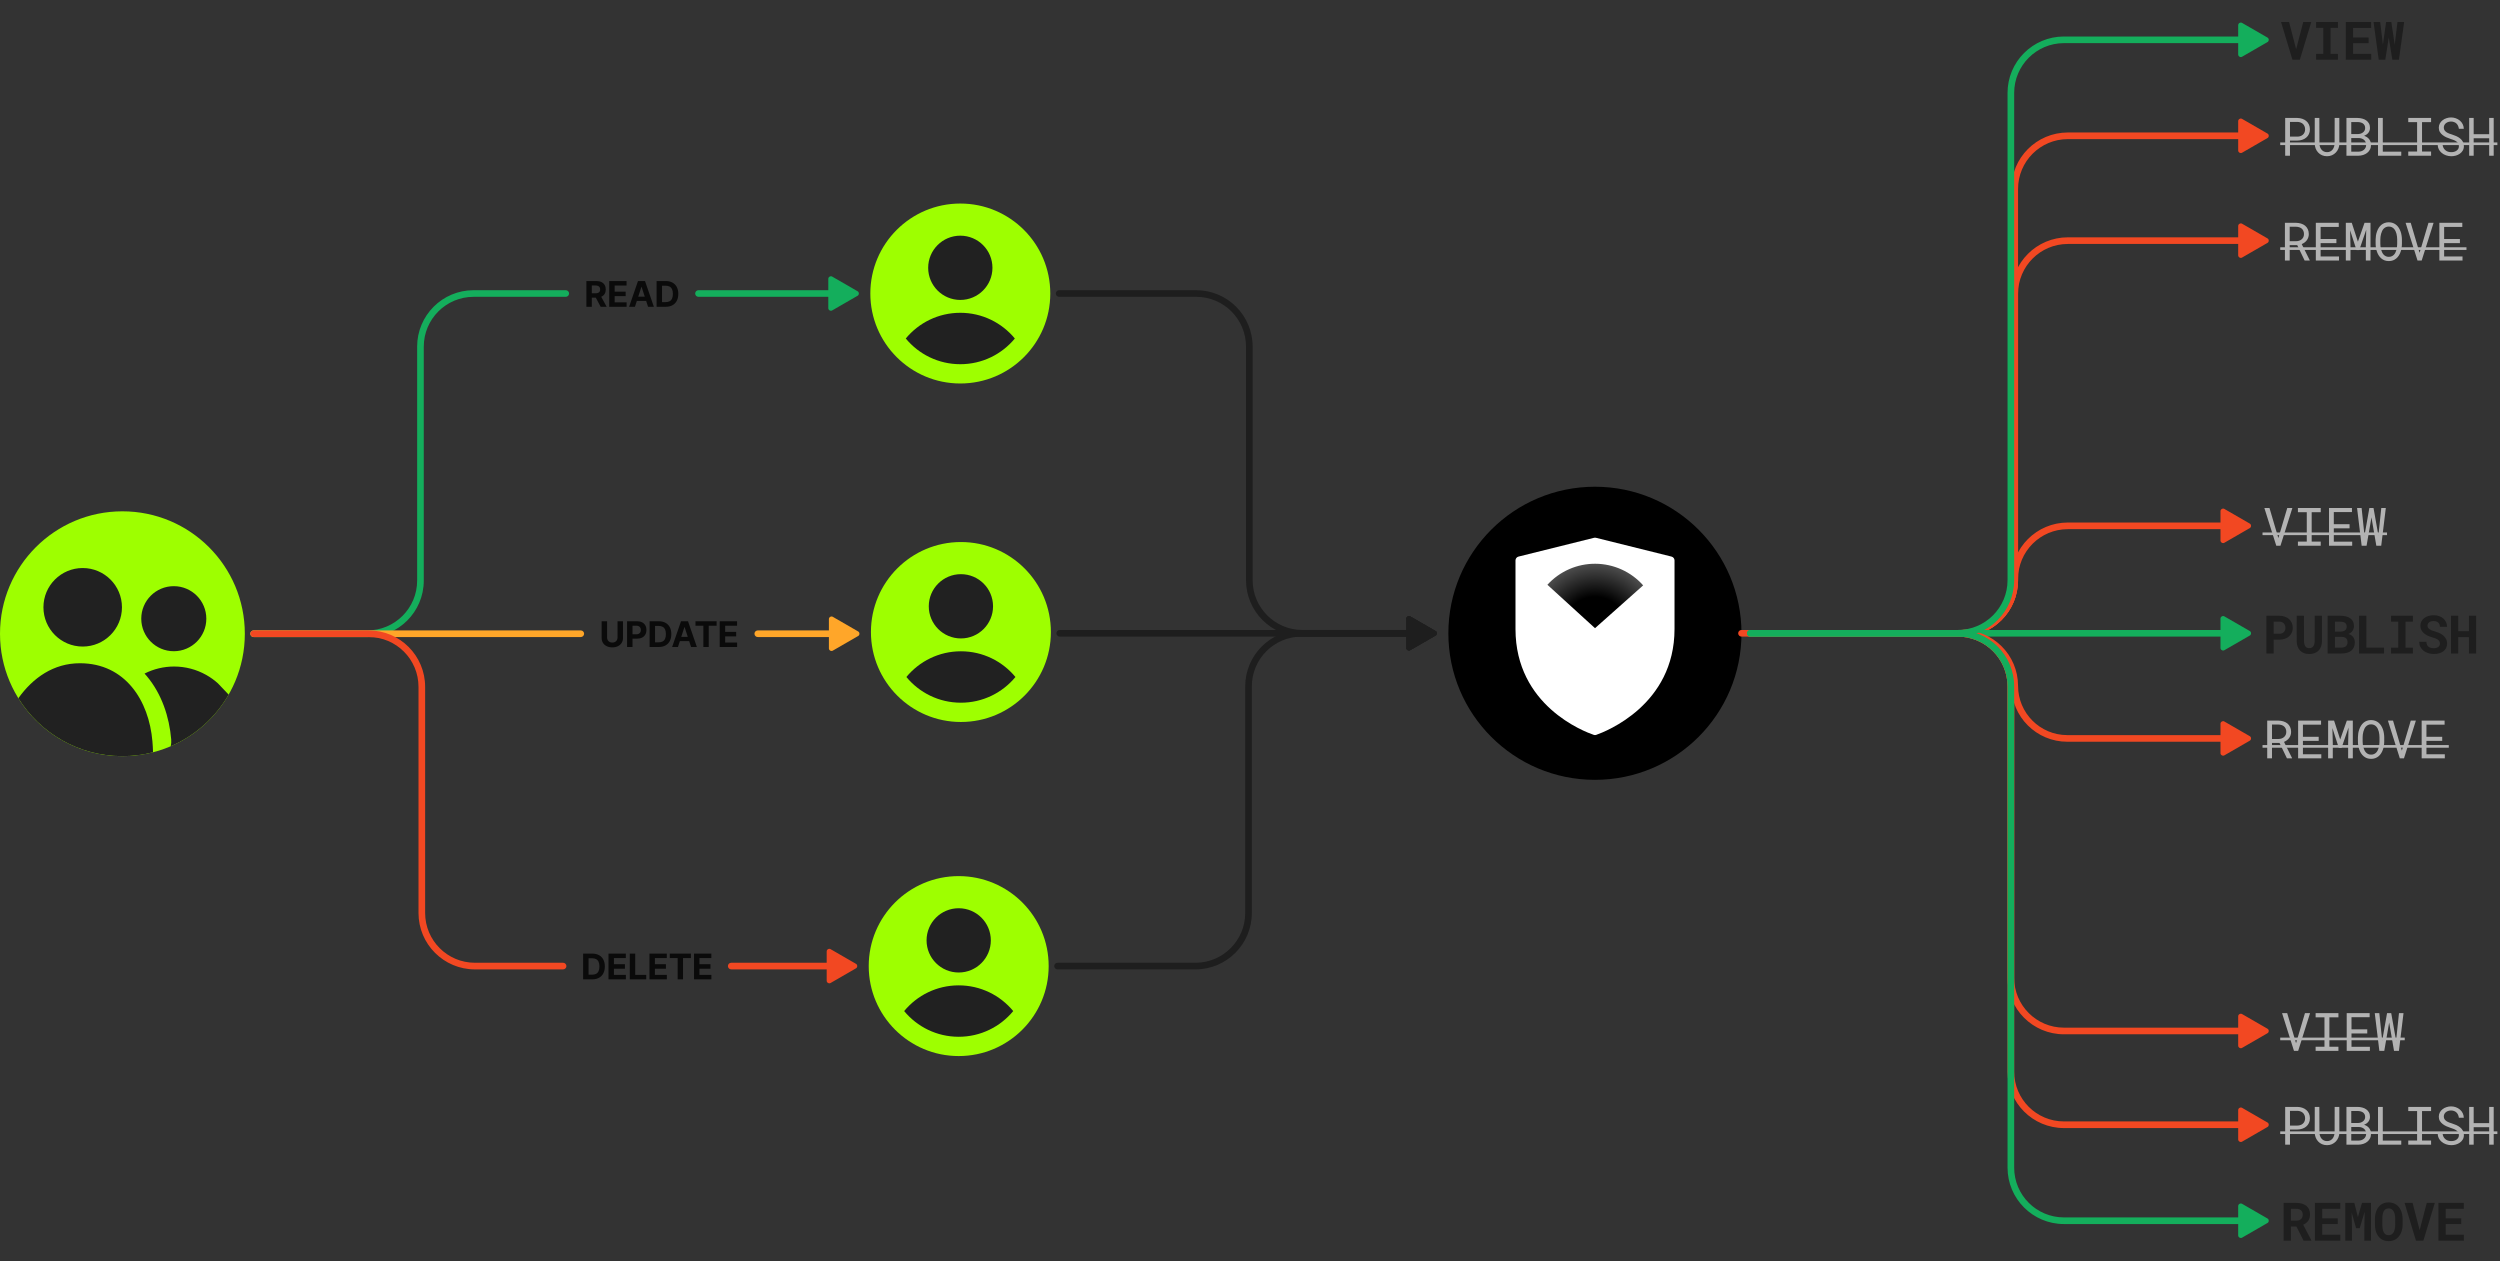 <svg width="1130" height="570" viewBox="0 0 1130 570" fill="none" xmlns="http://www.w3.org/2000/svg">
<rect x="0" y="0" width="1130" height="570" fill="#333333" stroke="none"/>
<circle cx="434.06" cy="132.669" r="40.669" fill="#9EFF00"/>
<circle cx="434.06" cy="121.048" r="14.525" fill="#212121"/>
<path d="M458.709 153.003C452.848 145.906 443.981 141.383 434.058 141.383C424.136 141.383 415.269 145.906 409.408 153.003C415.269 160.099 424.136 164.622 434.058 164.622C443.981 164.622 452.848 160.099 458.709 153.003Z" fill="#212121"/>
<path fill-rule="evenodd" clip-rule="evenodd" d="M55.331 231.117C85.89 231.117 110.662 255.89 110.662 286.448C110.662 317.007 85.89 341.779 55.331 341.779C24.773 341.779 0 317.007 0 286.448C0 255.89 24.773 231.117 55.331 231.117Z" fill="#9EFF00"/>
<path fill-rule="evenodd" clip-rule="evenodd" d="M69.171 340.033C64.748 341.172 60.111 341.778 55.332 341.778C35.472 341.778 18.055 331.315 8.295 315.6C14.951 306.3 24.239 299.786 36.131 299.786C56.578 299.786 67.352 316.636 68.896 335.131C69.029 336.716 69.135 338.384 69.171 340.033ZM103.345 313.967C97.402 324.313 88.211 332.556 77.164 337.304C77.394 336.318 77.475 335.285 77.388 334.236C76.539 324.072 73.12 313.73 66.438 305.719C66.079 305.29 65.713 304.868 65.338 304.455C69.473 302.362 74.049 301.268 78.696 301.268C83.772 301.268 88.763 302.574 93.188 305.06C95.102 306.135 96.883 307.415 98.501 308.873L103.345 313.967ZM55.126 274.497C55.126 264.696 47.181 256.75 37.38 256.75C27.578 256.75 19.633 264.696 19.633 274.497C19.633 284.298 27.578 292.244 37.38 292.244C47.181 292.244 55.126 284.298 55.126 274.497ZM78.555 264.946C86.675 264.946 93.258 271.529 93.258 279.649C93.258 287.769 86.675 294.352 78.555 294.352C70.435 294.352 63.852 287.769 63.852 279.649C63.852 271.529 70.435 264.946 78.555 264.946Z" fill="#212121"/>
<path d="M114.662 284.947C113.834 284.947 113.162 285.619 113.162 286.447C113.162 287.276 113.834 287.947 114.662 287.947V284.947ZM255.719 134.168C256.547 134.168 257.219 133.496 257.219 132.668C257.219 131.84 256.547 131.168 255.719 131.168V134.168ZM315.719 131.168C314.89 131.168 314.219 131.84 314.219 132.668C314.219 133.496 314.89 134.168 315.719 134.168V131.168ZM374.391 139.328C374.391 140.157 375.405 140.742 376.123 140.328L387.658 133.668C388.376 133.254 388.376 132.082 387.658 131.668L376.123 125.008C375.405 124.594 374.391 125.179 374.391 126.008V139.328ZM114.662 287.947H166.047V284.947H114.662V287.947ZM191.547 262.447V156.668H188.547V262.447H191.547ZM214.047 134.168H255.719V131.168H214.047V134.168ZM315.719 134.168H375.891V131.168H315.719V134.168ZM191.547 156.668C191.547 144.242 201.62 134.168 214.047 134.168V131.168C199.964 131.168 188.547 142.585 188.547 156.668H191.547ZM166.047 287.947C180.13 287.947 191.547 276.531 191.547 262.447H188.547C188.547 274.874 178.473 284.947 166.047 284.947V287.947Z" fill="#14AE5C"/>
<path d="M265.041 138.668V127.032H269.632C270.511 127.032 271.261 127.189 271.882 127.503C272.507 127.814 272.982 128.255 273.308 128.827C273.638 129.395 273.802 130.064 273.802 130.833C273.802 131.605 273.636 132.27 273.302 132.827C272.969 133.38 272.486 133.804 271.853 134.1C271.225 134.395 270.463 134.543 269.569 134.543H266.496V132.566H269.172C269.641 132.566 270.032 132.501 270.342 132.373C270.653 132.244 270.884 132.051 271.035 131.793C271.191 131.535 271.268 131.215 271.268 130.833C271.268 130.446 271.191 130.121 271.035 129.855C270.884 129.59 270.651 129.39 270.336 129.253C270.026 129.113 269.634 129.043 269.16 129.043H267.501V138.668H265.041ZM271.325 133.373L274.217 138.668H271.501L268.672 133.373H271.325ZM275.365 138.668V127.032H283.206V129.06H277.825V131.833H282.802V133.861H277.825V136.64H283.229V138.668H275.365ZM286.992 138.668H284.355L288.372 127.032H291.543L295.554 138.668H292.918L290.003 129.691H289.912L286.992 138.668ZM286.827 134.094H293.054V136.015H286.827V134.094ZM300.904 138.668H296.779V127.032H300.938C302.108 127.032 303.116 127.265 303.96 127.73C304.805 128.193 305.455 128.857 305.909 129.725C306.368 130.592 306.597 131.63 306.597 132.838C306.597 134.051 306.368 135.092 305.909 135.963C305.455 136.835 304.801 137.503 303.949 137.969C303.101 138.435 302.085 138.668 300.904 138.668ZM299.239 136.56H300.801C301.529 136.56 302.14 136.431 302.637 136.174C303.137 135.912 303.512 135.509 303.762 134.963C304.015 134.414 304.142 133.706 304.142 132.838C304.142 131.979 304.015 131.276 303.762 130.73C303.512 130.185 303.138 129.783 302.642 129.526C302.146 129.268 301.534 129.14 300.807 129.14H299.239V136.56Z" fill="black" fill-opacity="0.8"/>
<circle cx="434.331" cy="285.669" r="40.669" fill="#9EFF00"/>
<circle cx="434.331" cy="274.048" r="14.525" fill="#212121"/>
<path d="M458.98 306.003C453.119 298.906 444.253 294.383 434.33 294.383C424.407 294.383 415.541 298.906 409.68 306.003C415.541 313.099 424.407 317.622 434.33 317.622C444.253 317.622 453.119 313.099 458.98 306.003Z" fill="#212121"/>
<path d="M114.662 284.945C113.834 284.945 113.162 285.617 113.162 286.445C113.162 287.274 113.834 287.945 114.662 287.945V284.945ZM262.514 287.945C263.342 287.945 264.014 287.274 264.014 286.445C264.014 285.617 263.342 284.945 262.514 284.945V287.945ZM342.514 284.945C341.685 284.945 341.014 285.617 341.014 286.445C341.014 287.274 341.685 287.945 342.514 287.945V284.945ZM374.662 293.106C374.662 293.934 375.677 294.52 376.394 294.106L387.93 287.445C388.647 287.031 388.647 285.86 387.93 285.445L376.394 278.785C375.677 278.371 374.662 278.957 374.662 279.785V293.106ZM114.662 287.945H262.514V284.945H114.662V287.945ZM342.514 287.945H376.162V284.945H342.514V287.945Z" fill="#FFA629"/>
<path d="M279.129 280.809H281.589V288.366C281.589 289.214 281.387 289.957 280.981 290.593C280.58 291.229 280.017 291.726 279.294 292.082C278.57 292.434 277.728 292.61 276.765 292.61C275.8 292.61 274.955 292.434 274.231 292.082C273.508 291.726 272.945 291.229 272.544 290.593C272.142 289.957 271.942 289.214 271.942 288.366V280.809H274.402V288.156C274.402 288.599 274.498 288.993 274.692 289.337C274.889 289.682 275.165 289.953 275.521 290.15C275.877 290.347 276.292 290.445 276.765 290.445C277.243 290.445 277.658 290.347 278.01 290.15C278.366 289.953 278.64 289.682 278.834 289.337C279.031 288.993 279.129 288.599 279.129 288.156V280.809ZM283.437 292.445V280.809H288.028C288.911 280.809 289.663 280.978 290.284 281.315C290.905 281.648 291.379 282.112 291.705 282.707C292.034 283.298 292.199 283.979 292.199 284.752C292.199 285.525 292.032 286.207 291.699 286.798C291.366 287.388 290.883 287.849 290.25 288.178C289.621 288.508 288.86 288.673 287.966 288.673H285.04V286.701H287.568C288.042 286.701 288.432 286.62 288.739 286.457C289.049 286.29 289.28 286.061 289.432 285.769C289.587 285.474 289.665 285.135 289.665 284.752C289.665 284.366 289.587 284.029 289.432 283.741C289.28 283.449 289.049 283.224 288.739 283.065C288.428 282.902 288.034 282.82 287.557 282.82H285.898V292.445H283.437ZM297.746 292.445H293.621V280.809H297.78C298.95 280.809 299.958 281.042 300.803 281.508C301.647 281.97 302.297 282.635 302.752 283.502C303.21 284.37 303.439 285.407 303.439 286.616C303.439 287.828 303.21 288.87 302.752 289.741C302.297 290.612 301.644 291.281 300.791 291.746C299.943 292.212 298.928 292.445 297.746 292.445ZM296.081 290.337H297.644C298.371 290.337 298.983 290.209 299.479 289.951C299.979 289.69 300.354 289.286 300.604 288.741C300.858 288.192 300.984 287.483 300.984 286.616C300.984 285.756 300.858 285.053 300.604 284.508C300.354 283.962 299.981 283.561 299.484 283.303C298.988 283.046 298.377 282.917 297.649 282.917H296.081V290.337ZM306.435 292.445H303.799L307.816 280.809H310.986L314.997 292.445H312.361L309.446 283.468H309.355L306.435 292.445ZM306.27 287.871H312.497V289.792H306.27V287.871ZM314.357 282.837V280.809H323.914V282.837H320.351V292.445H317.919V282.837H314.357ZM325.312 292.445V280.809H333.153V282.837H327.772V285.61H332.749V287.638H327.772V290.417H333.175V292.445H325.312Z" fill="black" fill-opacity="0.8"/>
<circle cx="433.331" cy="436.669" r="40.669" fill="#9EFF00"/>
<circle cx="433.331" cy="425.048" r="14.525" fill="#212121"/>
<path d="M457.98 457.003C452.119 449.906 443.253 445.383 433.33 445.383C423.407 445.383 414.541 449.906 408.68 457.003C414.541 464.099 423.407 468.622 433.33 468.622C443.253 468.622 452.119 464.099 457.98 457.003Z" fill="#212121"/>
<path d="M114.662 284.945C113.834 284.945 113.162 285.617 113.162 286.445C113.162 287.274 113.834 287.945 114.662 287.945V284.945ZM254.517 438.166C255.346 438.166 256.017 437.494 256.017 436.666C256.017 435.837 255.346 435.166 254.517 435.166V438.166ZM330.517 435.166C329.689 435.166 329.017 435.837 329.017 436.666C329.017 437.494 329.689 438.166 330.517 438.166V435.166ZM373.662 443.326C373.662 444.155 374.677 444.74 375.394 444.326L386.93 437.666C387.647 437.252 387.647 436.08 386.93 435.666L375.394 429.006C374.677 428.591 373.662 429.177 373.662 430.006V443.326ZM114.662 287.945H166.662V284.945H114.662V287.945ZM189.162 310.445V412.666H192.162V310.445H189.162ZM214.662 438.166H254.517V435.166H214.662V438.166ZM330.517 438.166H375.162V435.166H330.517V438.166ZM189.162 412.666C189.162 426.749 200.579 438.166 214.662 438.166V435.166C202.236 435.166 192.162 425.092 192.162 412.666H189.162ZM166.662 287.945C179.088 287.945 189.162 298.019 189.162 310.445H192.162C192.162 296.362 180.745 284.945 166.662 284.945V287.945Z" fill="#F24822"/>
<path d="M267.696 442.664H263.571V431.028H267.73C268.9 431.028 269.908 431.261 270.752 431.727C271.597 432.189 272.247 432.853 272.701 433.721C273.16 434.588 273.389 435.626 273.389 436.835C273.389 438.047 273.16 439.088 272.701 439.96C272.247 440.831 271.593 441.499 270.741 441.965C269.892 442.431 268.877 442.664 267.696 442.664ZM266.031 440.556H267.593C268.321 440.556 268.932 440.427 269.428 440.17C269.928 439.908 270.303 439.505 270.553 438.96C270.807 438.41 270.934 437.702 270.934 436.835C270.934 435.975 270.807 435.272 270.553 434.727C270.303 434.181 269.93 433.78 269.434 433.522C268.938 433.264 268.326 433.136 267.599 433.136H266.031V440.556ZM275.035 442.664V431.028H282.876V433.056H277.495V435.829H282.473V437.857H277.495V440.636H282.899V442.664H275.035ZM284.656 442.664V431.028H287.116V440.636H292.105V442.664H284.656ZM293.558 442.664V431.028H301.399V433.056H296.018V435.829H300.996V437.857H296.018V440.636H301.422V442.664H293.558ZM302.736 433.056V431.028H312.293V433.056H308.73V442.664H306.298V433.056H302.736ZM313.691 442.664V431.028H321.531V433.056H316.151V435.829H321.128V437.857H316.151V440.636H321.554V442.664H313.691Z" fill="black" fill-opacity="0.8"/>
<circle cx="66.245" cy="66.245" r="66.245" transform="matrix(-1 0 0 1 787.152 220)" fill="black"/>
<path d="M720.437 332.18C720.776 332.295 721.11 332.294 721.448 332.176C725.806 330.655 756.885 318.61 756.885 284.313V253.31C756.885 252.49 756.324 251.775 755.524 251.576L721.379 243.085C721.093 243.013 720.793 243.013 720.507 243.085C720.221 243.156 686.363 251.576 686.363 251.576C685.563 251.775 685.002 252.49 685.002 253.31V284.313C685.002 318.956 716.073 330.702 720.437 332.18Z" fill="white"/>
<path d="M699.424 264.314C702.174 261.298 705.527 258.893 709.266 257.257C713.005 255.62 717.047 254.787 721.128 254.813C725.21 254.839 729.24 255.722 732.958 257.405C736.676 259.089 739.999 261.535 742.711 264.585L720.945 283.938L699.424 264.314Z" fill="url(#paint0_radial_1697_13194)"/>
<path d="M478.729 131.168C477.9 131.168 477.229 131.84 477.229 132.668C477.229 133.496 477.9 134.168 478.729 134.168V131.168ZM635.662 292.905C635.662 293.733 636.677 294.319 637.394 293.905L648.93 287.244C649.647 286.83 649.647 285.659 648.93 285.244L637.394 278.584C636.677 278.17 635.662 278.756 635.662 279.584V292.905ZM478.729 134.168H540.695V131.168H478.729V134.168ZM563.195 156.668V262.244H566.195V156.668H563.195ZM588.695 287.744H637.162V284.744H588.695V287.744ZM563.195 262.244C563.195 276.328 574.612 287.744 588.695 287.744V284.744C576.269 284.744 566.195 274.671 566.195 262.244H563.195ZM540.695 134.168C553.122 134.168 563.195 144.242 563.195 156.668H566.195C566.195 142.585 554.779 131.168 540.695 131.168V134.168Z" fill="#1E1E1E"/>
<path d="M479 284.746C478.172 284.746 477.5 285.418 477.5 286.246C477.5 287.075 478.172 287.746 479 287.746V284.746ZM635.662 292.906C635.662 293.735 636.677 294.321 637.394 293.906L648.93 287.246C649.647 286.832 649.647 285.66 648.93 285.246L637.394 278.586C636.677 278.172 635.662 278.757 635.662 279.586V292.906ZM479 287.746H637.162V284.746H479V287.746Z" fill="#1E1E1E"/>
<path d="M478 435.17C477.172 435.17 476.5 435.841 476.5 436.67C476.5 437.498 477.172 438.17 478 438.17V435.17ZM635.662 292.906C635.662 293.735 636.677 294.321 637.394 293.906L648.93 287.246C649.647 286.832 649.647 285.66 648.93 285.246L637.394 278.586C636.677 278.172 635.662 278.757 635.662 279.586V292.906ZM478 438.17H540.331V435.17H478V438.17ZM565.831 412.67V310.246H562.831V412.67H565.831ZM588.331 287.746H637.162V284.746H588.331V287.746ZM565.831 310.246C565.831 297.82 575.905 287.746 588.331 287.746V284.746C574.248 284.746 562.831 296.163 562.831 310.246H565.831ZM540.331 438.17C554.414 438.17 565.831 426.753 565.831 412.67H562.831C562.831 425.096 552.757 435.17 540.331 435.17V438.17Z" fill="#1E1E1E"/>
<path d="M1036.18 27L1031.03 9.938H1034.66L1037.55 21.082L1037.85 22.23L1038.16 21.07L1041.07 9.938H1044.7L1039.53 27H1036.18ZM1046.88 9.938H1056.75V12.598H1053.42V24.352H1056.75V27H1046.88V24.352H1050.13V12.598H1046.88V9.938ZM1070.61 19.523H1063.61V24.34H1071.8V27H1060.3V9.938H1071.76V12.621H1063.61V16.922H1070.61V19.523ZM1075.18 27L1072.84 9.938H1075.85L1076.99 19.477L1077.07 20.145L1077.18 19.441L1078.52 9.938H1080.88L1082.31 19.512L1082.42 20.215L1082.5 19.5L1083.66 9.938H1086.68L1084.31 27H1081.34L1079.85 17.789L1079.72 16.922L1079.59 17.789L1078.16 27H1075.18Z" fill="#1E1E1E"/>
<path d="M1035.07 63.539V70.383H1032.9V53.32H1038.43C1039.2 53.336 1039.92 53.457 1040.6 53.684C1041.29 53.91 1041.89 54.238 1042.4 54.668C1042.92 55.098 1043.33 55.629 1043.62 56.262C1043.93 56.895 1044.08 57.621 1044.08 58.441C1044.08 59.262 1043.93 59.988 1043.62 60.621C1043.33 61.246 1042.92 61.773 1042.4 62.203C1041.89 62.633 1041.29 62.961 1040.6 63.188C1039.92 63.414 1039.2 63.531 1038.43 63.539H1035.07ZM1035.07 61.758H1038.43C1038.93 61.75 1039.39 61.672 1039.81 61.523C1040.24 61.367 1040.6 61.148 1040.92 60.867C1041.23 60.586 1041.47 60.246 1041.64 59.848C1041.82 59.441 1041.91 58.98 1041.91 58.465C1041.91 57.949 1041.82 57.484 1041.64 57.07C1041.47 56.656 1041.23 56.305 1040.93 56.016C1040.62 55.727 1040.24 55.504 1039.81 55.348C1039.39 55.191 1038.93 55.109 1038.43 55.102H1035.07V61.758ZM1057.37 53.32L1057.39 64.875C1057.39 65.672 1057.25 66.418 1056.97 67.113C1056.69 67.809 1056.3 68.414 1055.81 68.93C1055.32 69.453 1054.73 69.867 1054.05 70.172C1053.37 70.469 1052.63 70.617 1051.82 70.617C1050.99 70.617 1050.23 70.469 1049.55 70.172C1048.87 69.875 1048.29 69.465 1047.81 68.941C1047.32 68.426 1046.94 67.82 1046.67 67.125C1046.4 66.422 1046.26 65.672 1046.25 64.875L1046.27 53.32H1048.34L1048.38 64.875C1048.39 65.383 1048.47 65.871 1048.62 66.34C1048.77 66.809 1049 67.223 1049.28 67.582C1049.57 67.941 1049.92 68.231 1050.34 68.449C1050.77 68.668 1051.26 68.777 1051.82 68.777C1052.37 68.777 1052.86 68.672 1053.28 68.461C1053.7 68.242 1054.06 67.949 1054.35 67.582C1054.63 67.223 1054.84 66.809 1054.99 66.34C1055.14 65.871 1055.22 65.383 1055.24 64.875L1055.27 53.32H1057.37ZM1060.59 70.383V53.32H1065.67C1066.37 53.328 1067.06 53.422 1067.73 53.602C1068.4 53.773 1069 54.043 1069.52 54.41C1070.05 54.777 1070.46 55.246 1070.78 55.816C1071.09 56.387 1071.24 57.07 1071.23 57.867C1071.23 58.312 1071.15 58.719 1071.01 59.086C1070.88 59.453 1070.7 59.781 1070.46 60.07C1070.22 60.367 1069.95 60.617 1069.65 60.82C1069.36 61.023 1069.01 61.215 1068.6 61.395V61.43C1069.03 61.531 1069.44 61.715 1069.84 61.98C1070.24 62.246 1070.57 62.539 1070.82 62.859C1071.1 63.211 1071.31 63.605 1071.46 64.043C1071.61 64.481 1071.69 64.953 1071.69 65.461C1071.7 66.258 1071.55 66.961 1071.23 67.57C1070.92 68.18 1070.5 68.688 1069.98 69.094C1069.46 69.508 1068.85 69.824 1068.16 70.043C1067.48 70.262 1066.78 70.375 1066.05 70.383H1060.59ZM1062.77 62.402V68.543H1066.11C1066.57 68.535 1067 68.461 1067.4 68.32C1067.81 68.172 1068.17 67.969 1068.48 67.711C1068.79 67.453 1069.04 67.137 1069.22 66.762C1069.41 66.387 1069.5 65.961 1069.5 65.484C1069.51 65 1069.43 64.57 1069.25 64.195C1069.09 63.82 1068.86 63.5 1068.56 63.234C1068.27 62.977 1067.92 62.777 1067.52 62.637C1067.12 62.496 1066.69 62.418 1066.23 62.402H1062.77ZM1062.77 60.598H1065.8C1066.2 60.59 1066.6 60.527 1066.99 60.41C1067.38 60.285 1067.73 60.105 1068.04 59.871C1068.34 59.645 1068.59 59.363 1068.77 59.027C1068.96 58.691 1069.05 58.301 1069.05 57.855C1069.05 57.379 1068.96 56.973 1068.77 56.637C1068.59 56.301 1068.35 56.023 1068.05 55.805C1067.73 55.594 1067.38 55.438 1066.97 55.336C1066.57 55.234 1066.16 55.18 1065.74 55.172H1062.77V60.598ZM1077.02 68.543H1085.37V70.383H1074.86V53.32H1077.02V68.543ZM1088.53 53.32H1098.85V55.207H1094.76V68.508H1098.85V70.383H1088.53V68.508H1092.53V55.207H1088.53V53.32ZM1111.42 66.07C1111.42 65.547 1111.3 65.106 1111.06 64.746C1110.82 64.387 1110.52 64.082 1110.14 63.832C1109.77 63.59 1109.35 63.387 1108.9 63.223C1108.46 63.059 1108.03 62.91 1107.61 62.777C1107.01 62.582 1106.4 62.348 1105.77 62.074C1105.16 61.793 1104.59 61.457 1104.09 61.066C1103.57 60.668 1103.15 60.199 1102.82 59.66C1102.5 59.113 1102.34 58.473 1102.34 57.738C1102.34 57.004 1102.5 56.348 1102.82 55.77C1103.15 55.191 1103.57 54.703 1104.1 54.305C1104.62 53.906 1105.21 53.605 1105.88 53.402C1106.54 53.191 1107.21 53.086 1107.88 53.086C1108.62 53.086 1109.34 53.211 1110.03 53.461C1110.71 53.703 1111.32 54.047 1111.85 54.492C1112.39 54.938 1112.81 55.477 1113.13 56.109C1113.45 56.742 1113.62 57.449 1113.64 58.23H1111.41C1111.35 57.738 1111.23 57.293 1111.05 56.895C1110.87 56.488 1110.63 56.141 1110.33 55.852C1110.03 55.562 1109.68 55.34 1109.26 55.184C1108.86 55.02 1108.4 54.938 1107.88 54.938C1107.47 54.938 1107.06 54.996 1106.66 55.113C1106.27 55.23 1105.93 55.406 1105.62 55.641C1105.31 55.875 1105.06 56.164 1104.87 56.508C1104.69 56.852 1104.6 57.25 1104.6 57.703C1104.61 58.195 1104.73 58.613 1104.98 58.957C1105.22 59.293 1105.53 59.578 1105.9 59.812C1106.27 60.047 1106.67 60.242 1107.1 60.398C1107.53 60.555 1107.94 60.691 1108.33 60.809C1108.96 61.004 1109.59 61.242 1110.23 61.523C1110.86 61.797 1111.44 62.148 1111.96 62.578C1112.48 62.977 1112.89 63.465 1113.2 64.043C1113.52 64.621 1113.68 65.289 1113.68 66.047C1113.68 66.812 1113.51 67.481 1113.17 68.051C1112.83 68.621 1112.39 69.094 1111.85 69.469C1111.32 69.852 1110.71 70.141 1110.03 70.336C1109.35 70.523 1108.67 70.617 1107.99 70.617C1107.18 70.617 1106.37 70.481 1105.59 70.207C1104.8 69.934 1104.12 69.539 1103.55 69.023C1103.03 68.578 1102.62 68.059 1102.32 67.465C1102.02 66.863 1101.86 66.195 1101.84 65.461H1104.05C1104.12 65.992 1104.26 66.465 1104.48 66.879C1104.7 67.285 1104.98 67.629 1105.33 67.91C1105.67 68.199 1106.07 68.418 1106.51 68.566C1106.96 68.707 1107.46 68.777 1107.99 68.777C1108.41 68.777 1108.82 68.727 1109.23 68.625C1109.64 68.516 1110.01 68.348 1110.33 68.121C1110.65 67.902 1110.91 67.625 1111.12 67.289C1111.32 66.945 1111.42 66.539 1111.42 66.07ZM1127.15 70.383H1125.1V62.496H1118.1V70.383H1116.06V53.32H1118.1V60.656H1125.1V53.32H1127.15V70.383Z" fill="#B3B3B3"/>
<path d="M1030.66 64.383H1128.81V65.578H1030.66V64.383Z" fill="#B3B3B3"/>
<path d="M791.152 284.745C790.324 284.745 789.652 285.417 789.652 286.245C789.652 287.074 790.324 287.745 791.152 287.745V284.745ZM1011.66 68.043C1011.66 68.871 1012.68 69.457 1013.39 69.043L1024.93 62.383C1025.65 61.969 1025.65 60.797 1024.93 60.383L1013.39 53.723C1012.68 53.308 1011.66 53.894 1011.66 54.723V68.043ZM791.152 287.745H886.662V284.745H791.152V287.745ZM912.162 262.245V85.383H909.162V262.245H912.162ZM934.662 62.883H1013.16V59.883H934.662V62.883ZM912.162 85.383C912.162 72.956 922.236 62.883 934.662 62.883V59.883C920.579 59.883 909.162 71.3 909.162 85.383H912.162ZM886.662 287.745C900.745 287.745 912.162 276.329 912.162 262.245H909.162C909.162 274.672 899.089 284.745 886.662 284.745V287.745Z" fill="#F24822"/>
<path d="M1038.35 110.809H1034.94V117.77H1032.78V100.707H1037.79C1038.58 100.723 1039.33 100.836 1040.04 101.047C1040.74 101.258 1041.36 101.574 1041.89 101.996C1042.41 102.418 1042.82 102.949 1043.12 103.59C1043.42 104.223 1043.58 104.969 1043.58 105.828C1043.58 106.383 1043.49 106.891 1043.33 107.352C1043.17 107.812 1042.96 108.23 1042.67 108.605C1042.39 108.98 1042.06 109.312 1041.67 109.602C1041.28 109.891 1040.85 110.137 1040.38 110.34L1044 117.629L1043.99 117.77H1041.7L1038.35 110.809ZM1034.94 109.027H1037.85C1038.33 109.02 1038.79 108.945 1039.22 108.805C1039.65 108.656 1040.03 108.445 1040.35 108.172C1040.67 107.898 1040.93 107.566 1041.12 107.176C1041.3 106.777 1041.4 106.32 1041.4 105.805C1041.4 105.258 1041.31 104.781 1041.13 104.375C1040.95 103.961 1040.7 103.613 1040.38 103.332C1040.06 103.059 1039.67 102.852 1039.23 102.711C1038.79 102.57 1038.31 102.496 1037.79 102.488H1034.94V109.027ZM1056.05 109.883H1048.92V115.93H1057.23V117.77H1046.75V100.707H1057.12V102.559H1048.92V108.043H1056.05V109.883ZM1063 100.707L1065.77 109.238L1068.77 100.707H1071.47V117.77H1069.36V110.961L1069.54 103.836L1066.38 113.023H1065.14L1062.25 104.082L1062.42 110.961V117.77H1060.31V100.707H1063ZM1085.67 110.223C1085.67 110.832 1085.61 111.449 1085.51 112.074C1085.42 112.691 1085.27 113.289 1085.06 113.867C1084.86 114.445 1084.6 114.984 1084.28 115.484C1083.97 115.984 1083.59 116.422 1083.15 116.797C1082.72 117.172 1082.21 117.469 1081.64 117.688C1081.08 117.898 1080.45 118.004 1079.74 118.004C1079.04 118.004 1078.4 117.898 1077.83 117.688C1077.27 117.469 1076.77 117.172 1076.33 116.797C1075.9 116.422 1075.52 115.984 1075.2 115.484C1074.88 114.977 1074.61 114.434 1074.41 113.855C1074.2 113.277 1074.04 112.68 1073.94 112.062C1073.84 111.445 1073.79 110.832 1073.78 110.223V108.277C1073.79 107.668 1073.84 107.055 1073.93 106.438C1074.03 105.812 1074.19 105.211 1074.4 104.633C1074.6 104.055 1074.86 103.516 1075.17 103.016C1075.49 102.508 1075.87 102.062 1076.31 101.68C1076.75 101.305 1077.25 101.012 1077.81 100.801C1078.38 100.582 1079.02 100.473 1079.72 100.473C1080.42 100.473 1081.06 100.582 1081.63 100.801C1082.2 101.012 1082.7 101.305 1083.14 101.68C1083.58 102.055 1083.95 102.496 1084.27 103.004C1084.59 103.504 1084.85 104.043 1085.06 104.621C1085.27 105.199 1085.42 105.801 1085.51 106.426C1085.61 107.051 1085.67 107.668 1085.67 108.277V110.223ZM1083.53 108.254C1083.52 107.848 1083.49 107.426 1083.45 106.988C1083.4 106.543 1083.32 106.102 1083.21 105.664C1083.09 105.234 1082.94 104.824 1082.76 104.434C1082.57 104.035 1082.33 103.684 1082.05 103.379C1081.77 103.082 1081.44 102.848 1081.06 102.676C1080.67 102.496 1080.23 102.406 1079.72 102.406C1079.22 102.406 1078.78 102.496 1078.4 102.676C1078.01 102.855 1077.68 103.094 1077.4 103.391C1077.12 103.695 1076.88 104.047 1076.7 104.445C1076.51 104.836 1076.36 105.246 1076.25 105.676C1076.13 106.113 1076.05 106.555 1075.99 107C1075.95 107.438 1075.92 107.855 1075.91 108.254V110.223C1075.92 110.621 1075.95 111.043 1075.99 111.488C1076.05 111.934 1076.13 112.371 1076.25 112.801C1076.37 113.238 1076.52 113.656 1076.71 114.055C1076.9 114.453 1077.13 114.801 1077.41 115.098C1077.69 115.402 1078.02 115.645 1078.41 115.824C1078.79 116.004 1079.24 116.094 1079.74 116.094C1080.25 116.094 1080.7 116.004 1081.08 115.824C1081.47 115.645 1081.81 115.402 1082.09 115.098C1082.36 114.801 1082.59 114.457 1082.77 114.066C1082.95 113.668 1083.11 113.25 1083.22 112.812C1083.33 112.383 1083.41 111.945 1083.45 111.5C1083.49 111.055 1083.52 110.629 1083.53 110.223V108.254ZM1092.72 117.77L1087.33 100.707H1089.65L1093.4 113.445L1093.64 114.277L1093.9 113.422L1097.67 100.707H1099.98L1094.6 117.77H1092.72ZM1111.88 109.883H1104.75V115.93H1113.06V117.77H1102.59V100.707H1112.96V102.559H1104.75V108.043H1111.88V109.883Z" fill="#B3B3B3"/>
<path d="M1030.66 111.77H1114.85V112.965H1030.66V111.77Z" fill="#B3B3B3"/>
<path d="M791.152 284.745C790.324 284.745 789.652 285.417 789.652 286.245C789.652 287.074 790.324 287.745 791.152 287.745V284.745ZM1011.66 115.43C1011.66 116.258 1012.68 116.844 1013.39 116.43L1024.93 109.77C1025.65 109.355 1025.65 108.184 1024.93 107.77L1013.39 101.109C1012.68 100.695 1011.66 101.281 1011.66 102.109V115.43ZM791.152 287.745H886.662V284.745H791.152V287.745ZM912.162 262.245V132.77H909.162V262.245H912.162ZM934.662 110.27H1013.16V107.27H934.662V110.27ZM912.162 132.77C912.162 120.343 922.236 110.27 934.662 110.27V107.27C920.579 107.27 909.162 118.686 909.162 132.77H912.162ZM886.662 287.745C900.745 287.745 912.162 276.329 912.162 262.245H909.162C909.162 274.672 899.089 284.745 886.662 284.745V287.745Z" fill="#F24822"/>
<path d="M1028.88 246.68L1023.49 229.617H1025.81L1029.56 242.355L1029.81 243.188L1030.07 242.332L1033.84 229.617H1036.15L1030.77 246.68H1028.88ZM1038.66 229.617H1048.97V231.504H1044.88V244.805H1048.97V246.68H1038.66V244.805H1042.66V231.504H1038.66V229.617ZM1062 238.793H1054.88V244.84H1063.19V246.68H1052.71V229.617H1063.08V231.469H1054.88V236.953H1062V238.793ZM1067.47 246.68L1065.39 229.617H1067.45L1068.68 241.383L1068.76 242.062L1068.88 241.359L1070.95 229.617H1072.83L1074.91 241.371L1075.04 242.062L1075.11 241.359L1076.34 229.617H1078.39L1076.31 246.68H1074.1L1072.02 234.539L1071.91 233.824L1071.78 234.551L1069.69 246.68H1067.47Z" fill="#B3B3B3"/>
<path d="M1022.66 240.68H1078.94V241.875H1022.66V240.68Z" fill="#B3B3B3"/>
<path d="M791.152 284.745C790.324 284.745 789.652 285.417 789.652 286.245C789.652 287.074 790.324 287.745 791.152 287.745V284.745ZM1003.66 244.34C1003.66 245.168 1004.68 245.754 1005.39 245.34L1016.93 238.68C1017.65 238.265 1017.65 237.094 1016.93 236.68L1005.39 230.019C1004.68 229.605 1003.66 230.191 1003.66 231.019V244.34ZM791.152 287.745H886.662V284.745H791.152V287.745ZM912.162 262.245V261.68H909.162V262.245H912.162ZM934.662 239.18H1005.16V236.18H934.662V239.18ZM912.162 261.68C912.162 249.253 922.236 239.18 934.662 239.18V236.18C920.579 236.18 909.162 247.596 909.162 261.68H912.162ZM886.662 287.745C900.745 287.745 912.162 276.329 912.162 262.245H909.162C909.162 274.672 899.089 284.745 886.662 284.745V287.745Z" fill="#F24822"/>
<path d="M1027.7 289.125V295.383H1024.41V278.32H1030.24C1031.17 278.32 1032.01 278.457 1032.76 278.73C1033.51 278.996 1034.15 279.367 1034.69 279.844C1035.21 280.328 1035.61 280.906 1035.89 281.578C1036.18 282.25 1036.33 282.996 1036.33 283.816C1036.33 284.582 1036.18 285.289 1035.89 285.938C1035.61 286.586 1035.21 287.145 1034.69 287.613C1034.15 288.09 1033.51 288.461 1032.76 288.727C1032.01 288.992 1031.17 289.125 1030.24 289.125H1027.7ZM1027.7 286.453H1030.24C1030.71 286.453 1031.12 286.383 1031.46 286.242C1031.81 286.102 1032.1 285.91 1032.33 285.668C1032.56 285.426 1032.72 285.148 1032.83 284.836C1032.95 284.516 1033.01 284.184 1033.01 283.84C1033.01 283.441 1032.95 283.07 1032.83 282.727C1032.72 282.383 1032.56 282.082 1032.33 281.824C1032.1 281.566 1031.81 281.363 1031.46 281.215C1031.12 281.066 1030.71 280.992 1030.24 280.992H1027.7V286.453ZM1049.52 278.32L1049.53 289.629C1049.53 290.582 1049.4 291.43 1049.14 292.172C1048.88 292.914 1048.5 293.539 1048.01 294.047C1047.51 294.562 1046.9 294.953 1046.18 295.219C1045.47 295.484 1044.66 295.617 1043.75 295.617C1042.89 295.617 1042.11 295.484 1041.41 295.219C1040.73 294.953 1040.14 294.566 1039.64 294.059C1039.15 293.551 1038.77 292.926 1038.5 292.184C1038.23 291.434 1038.1 290.582 1038.1 289.629L1038.11 278.32H1041.4L1041.41 289.629C1041.42 290.199 1041.48 290.699 1041.58 291.129C1041.69 291.559 1041.85 291.914 1042.06 292.195C1042.25 292.453 1042.49 292.648 1042.77 292.781C1043.05 292.906 1043.38 292.969 1043.75 292.969C1044.14 292.969 1044.5 292.902 1044.8 292.77C1045.11 292.629 1045.37 292.422 1045.57 292.148C1045.79 291.867 1045.96 291.516 1046.07 291.094C1046.17 290.672 1046.23 290.184 1046.24 289.629L1046.25 278.32H1049.52ZM1052.09 295.383V278.32H1057.82C1058.75 278.32 1059.59 278.414 1060.35 278.602C1061.12 278.789 1061.77 279.074 1062.31 279.457C1062.85 279.84 1063.26 280.324 1063.55 280.91C1063.85 281.496 1064 282.188 1064 282.984C1063.99 283.5 1063.89 283.988 1063.71 284.449C1063.54 284.902 1063.29 285.301 1062.94 285.645C1062.75 285.832 1062.54 286.004 1062.3 286.16C1062.06 286.316 1061.8 286.449 1061.51 286.559V286.57C1062.07 286.727 1062.52 286.926 1062.85 287.168C1063.18 287.41 1063.46 287.691 1063.69 288.012C1063.93 288.355 1064.1 288.73 1064.21 289.137C1064.32 289.535 1064.38 289.949 1064.38 290.379C1064.38 291.199 1064.24 291.922 1063.96 292.547C1063.68 293.172 1063.28 293.695 1062.75 294.117C1062.23 294.539 1061.59 294.855 1060.84 295.066C1060.09 295.277 1059.25 295.383 1058.31 295.383H1052.09ZM1055.39 287.859V292.723H1058.32C1058.75 292.723 1059.14 292.668 1059.47 292.559C1059.82 292.449 1060.1 292.301 1060.33 292.113C1060.58 291.902 1060.77 291.648 1060.89 291.352C1061.02 291.055 1061.09 290.723 1061.09 290.355C1061.09 289.973 1061.04 289.629 1060.94 289.324C1060.84 289.02 1060.69 288.762 1060.48 288.551C1060.27 288.332 1060 288.164 1059.66 288.047C1059.32 287.93 1058.93 287.867 1058.46 287.859H1055.39ZM1055.39 285.48H1057.84C1058.34 285.473 1058.79 285.414 1059.17 285.305C1059.55 285.188 1059.86 285.016 1060.09 284.789C1060.29 284.609 1060.44 284.391 1060.54 284.133C1060.65 283.875 1060.7 283.582 1060.7 283.254C1060.7 282.91 1060.66 282.609 1060.56 282.352C1060.48 282.094 1060.34 281.879 1060.16 281.707C1059.93 281.465 1059.61 281.289 1059.21 281.18C1058.82 281.07 1058.36 281.012 1057.83 281.004H1055.39V285.48ZM1069.6 292.723H1077.59V295.383H1066.29V278.32H1069.6V292.723ZM1080.76 278.32H1090.62V280.98H1087.3V292.734H1090.62V295.383H1080.76V292.734H1084V280.98H1080.76V278.32ZM1102.85 290.93C1102.85 290.625 1102.79 290.34 1102.68 290.074C1102.58 289.809 1102.41 289.559 1102.16 289.324C1101.9 289.098 1101.56 288.891 1101.15 288.703C1100.74 288.508 1100.23 288.328 1099.62 288.164C1098.68 287.906 1097.85 287.594 1097.13 287.227C1096.42 286.859 1095.84 286.457 1095.38 286.02C1094.93 285.582 1094.59 285.098 1094.35 284.566C1094.12 284.035 1094.01 283.457 1094.01 282.832C1094.01 282.113 1094.16 281.461 1094.47 280.875C1094.77 280.289 1095.19 279.789 1095.73 279.375C1096.27 278.961 1096.91 278.645 1097.64 278.426C1098.38 278.199 1099.18 278.086 1100.03 278.086C1100.93 278.086 1101.74 278.215 1102.47 278.473C1103.21 278.73 1103.85 279.09 1104.38 279.551C1104.91 280.02 1105.33 280.574 1105.62 281.215C1105.92 281.855 1106.07 282.559 1106.07 283.324H1102.86C1102.84 282.941 1102.77 282.59 1102.65 282.27C1102.53 281.949 1102.35 281.672 1102.12 281.438C1101.88 281.211 1101.58 281.035 1101.22 280.91C1100.87 280.777 1100.45 280.711 1099.98 280.711C1099.54 280.711 1099.15 280.766 1098.8 280.875C1098.47 280.977 1098.18 281.121 1097.95 281.309C1097.71 281.504 1097.53 281.734 1097.41 282C1097.29 282.258 1097.23 282.539 1097.23 282.844C1097.23 283.164 1097.31 283.453 1097.47 283.711C1097.63 283.969 1097.87 284.199 1098.17 284.402C1098.48 284.613 1098.84 284.805 1099.27 284.977C1099.71 285.148 1100.2 285.309 1100.75 285.457C1101.34 285.621 1101.89 285.82 1102.43 286.055C1102.96 286.289 1103.44 286.559 1103.89 286.863C1104.56 287.363 1105.1 287.945 1105.5 288.609C1105.89 289.273 1106.09 290.039 1106.09 290.906C1106.09 291.656 1105.94 292.324 1105.64 292.91C1105.34 293.488 1104.93 293.977 1104.39 294.375C1103.86 294.781 1103.23 295.09 1102.5 295.301C1101.76 295.504 1100.96 295.605 1100.09 295.605C1099.24 295.605 1098.4 295.48 1097.56 295.23C1096.73 294.973 1096.01 294.598 1095.39 294.105C1094.81 293.621 1094.34 293.051 1094 292.395C1093.66 291.738 1093.5 290.969 1093.5 290.086H1096.73C1096.75 290.602 1096.84 291.043 1097 291.41C1097.16 291.777 1097.39 292.078 1097.69 292.312C1097.98 292.547 1098.33 292.719 1098.73 292.828C1099.15 292.938 1099.6 292.992 1100.09 292.992C1100.53 292.992 1100.92 292.941 1101.25 292.84C1101.6 292.738 1101.89 292.598 1102.12 292.418C1102.35 292.238 1102.53 292.023 1102.66 291.773C1102.78 291.516 1102.85 291.234 1102.85 290.93ZM1119.21 295.383H1115.95V287.988H1111.12V295.383H1107.85V278.32H1111.12V285.316H1115.95V278.32H1119.21V295.383Z" fill="#1E1E1E"/>
<path d="M791.152 284.746C790.324 284.746 789.652 285.418 789.652 286.246C789.652 287.075 790.324 287.746 791.152 287.746V284.746ZM1003.66 292.906C1003.66 293.735 1004.68 294.321 1005.39 293.906L1016.93 287.246C1017.65 286.832 1017.65 285.66 1016.93 285.246L1005.39 278.586C1004.68 278.172 1003.66 278.757 1003.66 279.586V292.906ZM791.152 287.746H1005.16V284.746H791.152V287.746Z" fill="#14AE5C"/>
<path d="M1030.35 335.809H1026.94V342.77H1024.78V325.707H1029.79C1030.58 325.723 1031.33 325.836 1032.04 326.047C1032.74 326.258 1033.36 326.574 1033.89 326.996C1034.41 327.418 1034.82 327.949 1035.12 328.59C1035.42 329.223 1035.58 329.969 1035.58 330.828C1035.58 331.383 1035.49 331.891 1035.33 332.352C1035.17 332.812 1034.96 333.23 1034.67 333.605C1034.39 333.98 1034.06 334.312 1033.67 334.602C1033.28 334.891 1032.85 335.137 1032.38 335.34L1036 342.629L1035.99 342.77H1033.7L1030.35 335.809ZM1026.94 334.027H1029.85C1030.33 334.02 1030.79 333.945 1031.22 333.805C1031.65 333.656 1032.03 333.445 1032.35 333.172C1032.67 332.898 1032.93 332.566 1033.12 332.176C1033.3 331.777 1033.4 331.32 1033.4 330.805C1033.4 330.258 1033.31 329.781 1033.13 329.375C1032.95 328.961 1032.7 328.613 1032.38 328.332C1032.06 328.059 1031.67 327.852 1031.23 327.711C1030.79 327.57 1030.31 327.496 1029.79 327.488H1026.94V334.027ZM1048.05 334.883H1040.92V340.93H1049.23V342.77H1038.75V325.707H1049.12V327.559H1040.92V333.043H1048.05V334.883ZM1055 325.707L1057.77 334.238L1060.77 325.707H1063.47V342.77H1061.36V335.961L1061.54 328.836L1058.38 338.023H1057.14L1054.25 329.082L1054.42 335.961V342.77H1052.31V325.707H1055ZM1077.67 335.223C1077.67 335.832 1077.61 336.449 1077.51 337.074C1077.42 337.691 1077.27 338.289 1077.06 338.867C1076.86 339.445 1076.6 339.984 1076.28 340.484C1075.97 340.984 1075.59 341.422 1075.15 341.797C1074.72 342.172 1074.21 342.469 1073.64 342.688C1073.08 342.898 1072.45 343.004 1071.74 343.004C1071.04 343.004 1070.4 342.898 1069.83 342.688C1069.27 342.469 1068.77 342.172 1068.33 341.797C1067.9 341.422 1067.52 340.984 1067.2 340.484C1066.88 339.977 1066.61 339.434 1066.41 338.855C1066.2 338.277 1066.04 337.68 1065.94 337.062C1065.84 336.445 1065.79 335.832 1065.78 335.223V333.277C1065.79 332.668 1065.84 332.055 1065.93 331.438C1066.03 330.812 1066.19 330.211 1066.4 329.633C1066.6 329.055 1066.86 328.516 1067.17 328.016C1067.49 327.508 1067.87 327.062 1068.31 326.68C1068.75 326.305 1069.25 326.012 1069.81 325.801C1070.38 325.582 1071.02 325.473 1071.72 325.473C1072.42 325.473 1073.06 325.582 1073.63 325.801C1074.2 326.012 1074.7 326.305 1075.14 326.68C1075.58 327.055 1075.95 327.496 1076.27 328.004C1076.59 328.504 1076.85 329.043 1077.06 329.621C1077.27 330.199 1077.42 330.801 1077.51 331.426C1077.61 332.051 1077.67 332.668 1077.67 333.277V335.223ZM1075.53 333.254C1075.52 332.848 1075.49 332.426 1075.45 331.988C1075.4 331.543 1075.32 331.102 1075.21 330.664C1075.09 330.234 1074.94 329.824 1074.76 329.434C1074.57 329.035 1074.33 328.684 1074.05 328.379C1073.77 328.082 1073.44 327.848 1073.06 327.676C1072.67 327.496 1072.23 327.406 1071.72 327.406C1071.22 327.406 1070.78 327.496 1070.4 327.676C1070.01 327.855 1069.68 328.094 1069.4 328.391C1069.12 328.695 1068.88 329.047 1068.7 329.445C1068.51 329.836 1068.36 330.246 1068.25 330.676C1068.13 331.113 1068.05 331.555 1067.99 332C1067.95 332.438 1067.92 332.855 1067.91 333.254V335.223C1067.92 335.621 1067.95 336.043 1067.99 336.488C1068.05 336.934 1068.13 337.371 1068.25 337.801C1068.37 338.238 1068.52 338.656 1068.71 339.055C1068.9 339.453 1069.13 339.801 1069.41 340.098C1069.69 340.402 1070.02 340.645 1070.41 340.824C1070.79 341.004 1071.24 341.094 1071.74 341.094C1072.25 341.094 1072.7 341.004 1073.08 340.824C1073.47 340.645 1073.81 340.402 1074.09 340.098C1074.36 339.801 1074.59 339.457 1074.77 339.066C1074.95 338.668 1075.11 338.25 1075.22 337.812C1075.33 337.383 1075.41 336.945 1075.45 336.5C1075.49 336.055 1075.52 335.629 1075.53 335.223V333.254ZM1084.72 342.77L1079.33 325.707H1081.65L1085.4 338.445L1085.64 339.277L1085.9 338.422L1089.67 325.707H1091.98L1086.6 342.77H1084.72ZM1103.88 334.883H1096.75V340.93H1105.06V342.77H1094.59V325.707H1104.96V327.559H1096.75V333.043H1103.88V334.883Z" fill="#B3B3B3"/>
<path d="M1022.66 336.77H1106.85V337.965H1022.66V336.77Z" fill="#B3B3B3"/>
<path d="M787.152 284.746C786.324 284.746 785.652 285.418 785.652 286.246C785.652 287.075 786.324 287.746 787.152 287.746L787.152 284.746ZM1003.66 340.431C1003.66 341.259 1004.68 341.845 1005.39 341.431L1016.93 334.77C1017.65 334.356 1017.65 333.185 1016.93 332.77L1005.39 326.11C1004.68 325.696 1003.66 326.282 1003.66 327.11V340.431ZM909.162 310.009C909.162 310.837 909.834 311.509 910.662 311.509C911.491 311.509 912.162 310.837 912.162 310.009H909.162ZM787.152 287.746L886.9 287.747L886.9 284.747L787.152 284.746L787.152 287.746ZM934.424 335.27H1005.16V332.27H934.424V335.27ZM909.162 310.009C909.162 323.96 920.472 335.27 934.424 335.27V332.27C922.129 332.27 912.162 322.303 912.162 310.009H909.162ZM886.9 287.747C899.195 287.747 909.162 297.714 909.162 310.009H912.162C912.162 296.057 900.852 284.747 886.9 284.747L886.9 287.747Z" fill="#F24822"/>
<path d="M1036.88 475L1031.49 457.938H1033.81L1037.56 470.676L1037.81 471.508L1038.07 470.652L1041.84 457.938H1044.15L1038.77 475H1036.88ZM1046.66 457.938H1056.97V459.824H1052.88V473.125H1056.97V475H1046.66V473.125H1050.66V459.824H1046.66V457.938ZM1070 467.113H1062.88V473.16H1071.19V475H1060.71V457.938H1071.08V459.789H1062.88V465.273H1070V467.113ZM1075.47 475L1073.39 457.938H1075.45L1076.68 469.703L1076.76 470.383L1076.88 469.68L1078.95 457.938H1080.83L1082.91 469.691L1083.04 470.383L1083.11 469.68L1084.34 457.938H1086.39L1084.31 475H1082.1L1080.02 462.859L1079.91 462.145L1079.78 462.871L1077.69 475H1075.47Z" fill="#B3B3B3"/>
<path d="M1030.66 469H1086.94V470.195H1030.66V469Z" fill="#B3B3B3"/>
<path d="M791.152 284.746C790.324 284.746 789.652 285.418 789.652 286.246C789.652 287.075 790.324 287.746 791.152 287.746V284.746ZM1011.66 472.661C1011.66 473.49 1012.68 474.075 1013.39 473.661L1024.93 467.001C1025.65 466.587 1025.65 465.415 1024.93 465.001L1013.39 458.341C1012.68 457.926 1011.66 458.512 1011.66 459.341V472.661ZM791.152 287.746H884.907V284.746H791.152V287.746ZM907.407 310.246V442.001H910.407V310.246H907.407ZM932.907 467.501H1013.16V464.501H932.907V467.501ZM907.407 442.001C907.407 456.084 918.824 467.501 932.907 467.501V464.501C920.481 464.501 910.407 454.427 910.407 442.001H907.407ZM884.907 287.746C897.334 287.746 907.407 297.82 907.407 310.246H910.407C910.407 296.163 898.99 284.746 884.907 284.746V287.746Z" fill="#F24822"/>
<path d="M1035.07 510.539V517.383H1032.9V500.32H1038.43C1039.2 500.336 1039.92 500.457 1040.6 500.684C1041.29 500.91 1041.89 501.238 1042.4 501.668C1042.92 502.098 1043.33 502.629 1043.62 503.262C1043.93 503.895 1044.08 504.621 1044.08 505.441C1044.08 506.262 1043.93 506.988 1043.62 507.621C1043.33 508.246 1042.92 508.773 1042.4 509.203C1041.89 509.633 1041.29 509.961 1040.6 510.188C1039.92 510.414 1039.2 510.531 1038.43 510.539H1035.07ZM1035.07 508.758H1038.43C1038.93 508.75 1039.39 508.672 1039.81 508.523C1040.24 508.367 1040.6 508.148 1040.92 507.867C1041.23 507.586 1041.47 507.246 1041.64 506.848C1041.82 506.441 1041.91 505.98 1041.91 505.465C1041.91 504.949 1041.82 504.484 1041.64 504.07C1041.47 503.656 1041.23 503.305 1040.93 503.016C1040.62 502.727 1040.24 502.504 1039.81 502.348C1039.39 502.191 1038.93 502.109 1038.43 502.102H1035.07V508.758ZM1057.37 500.32L1057.39 511.875C1057.39 512.672 1057.25 513.418 1056.97 514.113C1056.69 514.809 1056.3 515.414 1055.81 515.93C1055.32 516.453 1054.73 516.867 1054.05 517.172C1053.37 517.469 1052.63 517.617 1051.82 517.617C1050.99 517.617 1050.23 517.469 1049.55 517.172C1048.87 516.875 1048.29 516.465 1047.81 515.941C1047.32 515.426 1046.94 514.82 1046.67 514.125C1046.4 513.422 1046.26 512.672 1046.25 511.875L1046.27 500.32H1048.34L1048.38 511.875C1048.39 512.383 1048.47 512.871 1048.62 513.34C1048.77 513.809 1049 514.223 1049.28 514.582C1049.57 514.941 1049.92 515.23 1050.34 515.449C1050.77 515.668 1051.26 515.777 1051.82 515.777C1052.37 515.777 1052.86 515.672 1053.28 515.461C1053.7 515.242 1054.06 514.949 1054.35 514.582C1054.63 514.223 1054.84 513.809 1054.99 513.34C1055.14 512.871 1055.22 512.383 1055.24 511.875L1055.27 500.32H1057.37ZM1060.59 517.383V500.32H1065.67C1066.37 500.328 1067.06 500.422 1067.73 500.602C1068.4 500.773 1069 501.043 1069.52 501.41C1070.05 501.777 1070.46 502.246 1070.78 502.816C1071.09 503.387 1071.24 504.07 1071.23 504.867C1071.23 505.312 1071.15 505.719 1071.01 506.086C1070.88 506.453 1070.7 506.781 1070.46 507.07C1070.22 507.367 1069.95 507.617 1069.65 507.82C1069.36 508.023 1069.01 508.215 1068.6 508.395V508.43C1069.03 508.531 1069.44 508.715 1069.84 508.98C1070.24 509.246 1070.57 509.539 1070.82 509.859C1071.1 510.211 1071.31 510.605 1071.46 511.043C1071.61 511.48 1071.69 511.953 1071.69 512.461C1071.7 513.258 1071.55 513.961 1071.23 514.57C1070.92 515.18 1070.5 515.688 1069.98 516.094C1069.46 516.508 1068.85 516.824 1068.16 517.043C1067.48 517.262 1066.78 517.375 1066.05 517.383H1060.59ZM1062.77 509.402V515.543H1066.11C1066.57 515.535 1067 515.461 1067.4 515.32C1067.81 515.172 1068.17 514.969 1068.48 514.711C1068.79 514.453 1069.04 514.137 1069.22 513.762C1069.41 513.387 1069.5 512.961 1069.5 512.484C1069.51 512 1069.43 511.57 1069.25 511.195C1069.09 510.82 1068.86 510.5 1068.56 510.234C1068.27 509.977 1067.92 509.777 1067.52 509.637C1067.12 509.496 1066.69 509.418 1066.23 509.402H1062.77ZM1062.77 507.598H1065.8C1066.2 507.59 1066.6 507.527 1066.99 507.41C1067.38 507.285 1067.73 507.105 1068.04 506.871C1068.34 506.645 1068.59 506.363 1068.77 506.027C1068.96 505.691 1069.05 505.301 1069.05 504.855C1069.05 504.379 1068.96 503.973 1068.77 503.637C1068.59 503.301 1068.35 503.023 1068.05 502.805C1067.73 502.594 1067.38 502.438 1066.97 502.336C1066.57 502.234 1066.16 502.18 1065.74 502.172H1062.77V507.598ZM1077.02 515.543H1085.37V517.383H1074.86V500.32H1077.02V515.543ZM1088.53 500.32H1098.85V502.207H1094.76V515.508H1098.85V517.383H1088.53V515.508H1092.53V502.207H1088.53V500.32ZM1111.42 513.07C1111.42 512.547 1111.3 512.105 1111.06 511.746C1110.82 511.387 1110.52 511.082 1110.14 510.832C1109.77 510.59 1109.35 510.387 1108.9 510.223C1108.46 510.059 1108.03 509.91 1107.61 509.777C1107.01 509.582 1106.4 509.348 1105.77 509.074C1105.16 508.793 1104.59 508.457 1104.09 508.066C1103.57 507.668 1103.15 507.199 1102.82 506.66C1102.5 506.113 1102.34 505.473 1102.34 504.738C1102.34 504.004 1102.5 503.348 1102.82 502.77C1103.15 502.191 1103.57 501.703 1104.1 501.305C1104.62 500.906 1105.21 500.605 1105.88 500.402C1106.54 500.191 1107.21 500.086 1107.88 500.086C1108.62 500.086 1109.34 500.211 1110.03 500.461C1110.71 500.703 1111.32 501.047 1111.85 501.492C1112.39 501.938 1112.81 502.477 1113.13 503.109C1113.45 503.742 1113.62 504.449 1113.64 505.23H1111.41C1111.35 504.738 1111.23 504.293 1111.05 503.895C1110.87 503.488 1110.63 503.141 1110.33 502.852C1110.03 502.562 1109.68 502.34 1109.26 502.184C1108.86 502.02 1108.4 501.938 1107.88 501.938C1107.47 501.938 1107.06 501.996 1106.66 502.113C1106.27 502.23 1105.93 502.406 1105.62 502.641C1105.31 502.875 1105.06 503.164 1104.87 503.508C1104.69 503.852 1104.6 504.25 1104.6 504.703C1104.61 505.195 1104.73 505.613 1104.98 505.957C1105.22 506.293 1105.53 506.578 1105.9 506.812C1106.27 507.047 1106.67 507.242 1107.1 507.398C1107.53 507.555 1107.94 507.691 1108.33 507.809C1108.96 508.004 1109.59 508.242 1110.23 508.523C1110.86 508.797 1111.44 509.148 1111.96 509.578C1112.48 509.977 1112.89 510.465 1113.2 511.043C1113.52 511.621 1113.68 512.289 1113.68 513.047C1113.68 513.812 1113.51 514.48 1113.17 515.051C1112.83 515.621 1112.39 516.094 1111.85 516.469C1111.32 516.852 1110.71 517.141 1110.03 517.336C1109.35 517.523 1108.67 517.617 1107.99 517.617C1107.18 517.617 1106.37 517.48 1105.59 517.207C1104.8 516.934 1104.12 516.539 1103.55 516.023C1103.03 515.578 1102.62 515.059 1102.32 514.465C1102.02 513.863 1101.86 513.195 1101.84 512.461H1104.05C1104.12 512.992 1104.26 513.465 1104.48 513.879C1104.7 514.285 1104.98 514.629 1105.33 514.91C1105.67 515.199 1106.07 515.418 1106.51 515.566C1106.96 515.707 1107.46 515.777 1107.99 515.777C1108.41 515.777 1108.82 515.727 1109.23 515.625C1109.64 515.516 1110.01 515.348 1110.33 515.121C1110.65 514.902 1110.91 514.625 1111.12 514.289C1111.32 513.945 1111.42 513.539 1111.42 513.07ZM1127.15 517.383H1125.1V509.496H1118.1V517.383H1116.06V500.32H1118.1V507.656H1125.1V500.32H1127.15V517.383Z" fill="#B3B3B3"/>
<path d="M1030.66 511.383H1128.81V512.578H1030.66V511.383Z" fill="#B3B3B3"/>
<path d="M791.152 284.746C790.324 284.746 789.652 285.418 789.652 286.246C789.652 287.075 790.324 287.746 791.152 287.746V284.746ZM1011.66 515.044C1011.66 515.872 1012.68 516.458 1013.39 516.044L1024.93 509.384C1025.65 508.969 1025.65 507.798 1024.93 507.384L1013.39 500.723C1012.68 500.309 1011.66 500.895 1011.66 501.723V515.044ZM791.152 287.746H884.907V284.746H791.152V287.746ZM907.407 310.246V484.384H910.407V310.246H907.407ZM932.907 509.884H1013.16V506.884H932.907V509.884ZM907.407 484.384C907.407 498.467 918.824 509.884 932.907 509.884V506.884C920.481 506.884 910.407 496.81 910.407 484.384H907.407ZM884.907 287.746C897.334 287.746 907.407 297.82 907.407 310.246H910.407C910.407 296.163 898.99 284.746 884.907 284.746V287.746Z" fill="#F24822"/>
<path d="M1037.99 554.395H1035.49V560.77H1032.2V543.707H1037.92C1038.86 543.707 1039.72 543.82 1040.48 544.047C1041.25 544.266 1041.9 544.59 1042.45 545.02C1042.99 545.449 1043.4 545.984 1043.69 546.625C1043.99 547.266 1044.14 548.008 1044.14 548.852C1044.14 549.461 1044.06 550.012 1043.92 550.504C1043.78 550.988 1043.57 551.422 1043.31 551.805C1043.03 552.195 1042.71 552.535 1042.32 552.824C1041.95 553.113 1041.53 553.363 1041.06 553.574L1044.72 560.617V560.77H1041.2L1037.99 554.395ZM1035.49 551.723H1037.93C1038.44 551.723 1038.88 551.652 1039.26 551.512C1039.65 551.363 1039.97 551.152 1040.21 550.879C1040.42 550.66 1040.57 550.398 1040.67 550.094C1040.78 549.789 1040.83 549.449 1040.83 549.074C1040.83 548.621 1040.76 548.223 1040.62 547.879C1040.49 547.527 1040.29 547.238 1040.01 547.012C1039.77 546.809 1039.47 546.652 1039.12 546.543C1038.77 546.434 1038.37 546.379 1037.92 546.379H1035.49V551.723ZM1056.66 553.293H1049.65V558.109H1057.84V560.77H1046.34V543.707H1057.8V546.391H1049.65V550.691H1056.66V553.293ZM1064.16 543.707L1065.77 550.117L1067.61 543.707H1071.7V560.77H1068.68V555.719L1068.82 547.738L1066.58 555.145H1064.95L1062.95 548.055L1063.09 555.719V560.77H1060.07V543.707H1064.16ZM1085.98 553.492C1085.98 554.227 1085.91 554.926 1085.78 555.59C1085.65 556.246 1085.45 556.855 1085.2 557.418C1084.94 557.98 1084.61 558.496 1084.22 558.965C1083.83 559.434 1083.38 559.824 1082.88 560.137C1082.43 560.41 1081.93 560.621 1081.38 560.77C1080.84 560.926 1080.26 561.004 1079.64 561.004C1078.97 561.004 1078.36 560.918 1077.8 560.746C1077.24 560.574 1076.72 560.332 1076.26 560.02C1075.81 559.691 1075.4 559.297 1075.04 558.836C1074.68 558.367 1074.38 557.84 1074.14 557.254C1073.92 556.715 1073.76 556.129 1073.64 555.496C1073.53 554.863 1073.47 554.195 1073.47 553.492V551.008C1073.47 550.258 1073.54 549.547 1073.66 548.875C1073.79 548.203 1073.99 547.582 1074.24 547.012C1074.48 546.473 1074.77 545.984 1075.11 545.547C1075.47 545.109 1075.87 544.734 1076.32 544.422C1076.77 544.117 1077.27 543.883 1077.82 543.719C1078.38 543.555 1078.98 543.473 1079.63 543.473C1080.28 543.473 1080.9 543.559 1081.47 543.73C1082.04 543.895 1082.56 544.133 1083.02 544.445C1083.49 544.742 1083.89 545.102 1084.23 545.523C1084.58 545.945 1084.88 546.41 1085.13 546.918C1085.41 547.496 1085.61 548.129 1085.76 548.816C1085.9 549.504 1085.98 550.234 1085.98 551.008V553.492ZM1082.64 550.984C1082.64 550.547 1082.61 550.133 1082.57 549.742C1082.53 549.344 1082.46 548.977 1082.37 548.641C1082.25 548.219 1082.09 547.844 1081.9 547.516C1081.7 547.18 1081.47 546.906 1081.21 546.695C1081 546.539 1080.76 546.418 1080.49 546.332C1080.24 546.246 1079.95 546.203 1079.63 546.203C1079.32 546.203 1079.04 546.242 1078.79 546.32C1078.55 546.398 1078.33 546.512 1078.14 546.66C1077.87 546.879 1077.65 547.152 1077.46 547.48C1077.28 547.809 1077.14 548.191 1077.04 548.629C1076.96 548.965 1076.9 549.332 1076.86 549.73C1076.83 550.129 1076.81 550.547 1076.81 550.984V553.492C1076.81 553.906 1076.83 554.305 1076.86 554.688C1076.89 555.07 1076.95 555.426 1077.02 555.754C1077.11 556.168 1077.24 556.547 1077.4 556.891C1077.57 557.227 1077.77 557.5 1078 557.711C1078.21 557.898 1078.45 558.043 1078.71 558.145C1078.99 558.246 1079.29 558.297 1079.64 558.297C1079.97 558.297 1080.27 558.25 1080.54 558.156C1080.81 558.062 1081.06 557.926 1081.27 557.746C1081.53 557.527 1081.76 557.254 1081.93 556.926C1082.12 556.59 1082.27 556.211 1082.38 555.789C1082.47 555.461 1082.53 555.102 1082.57 554.711C1082.61 554.32 1082.64 553.914 1082.64 553.492V550.984ZM1092.01 560.77L1086.86 543.707H1090.49L1093.38 554.852L1093.68 556L1093.99 554.84L1096.9 543.707H1100.53L1095.37 560.77H1092.01ZM1112.49 553.293H1105.48V558.109H1113.67V560.77H1102.18V543.707H1113.64V546.391H1105.48V550.691H1112.49V553.293Z" fill="#1E1E1E"/>
<path d="M791.152 284.746C790.324 284.746 789.652 285.418 789.652 286.246C789.652 287.075 790.324 287.746 791.152 287.746V284.746ZM1011.66 558.431C1011.66 559.259 1012.68 559.845 1013.39 559.431L1024.93 552.77C1025.65 552.356 1025.65 551.185 1024.93 550.77L1013.39 544.11C1012.68 543.696 1011.66 544.282 1011.66 545.11V558.431ZM791.152 287.746H884.907V284.746H791.152V287.746ZM907.407 310.246V527.77H910.407V310.246H907.407ZM932.907 553.27H1013.16V550.27H932.907V553.27ZM907.407 527.77C907.407 541.854 918.824 553.27 932.907 553.27V550.27C920.481 550.27 910.407 540.197 910.407 527.77H907.407ZM884.907 287.746C897.334 287.746 907.407 297.82 907.407 310.246H910.407C910.407 296.163 898.99 284.746 884.907 284.746V287.746Z" fill="#14AE5C"/>
<path d="M791.152 284.745C790.324 284.745 789.652 285.417 789.652 286.245C789.652 287.074 790.324 287.745 791.152 287.745V284.745ZM1011.66 24.66C1011.66 25.489 1012.68 26.075 1013.39 25.66L1024.93 19C1025.65 18.586 1025.65 17.414 1024.93 17L1013.39 10.34C1012.68 9.926 1011.66 10.511 1011.66 11.34V24.66ZM791.152 287.745H884.907V284.745H791.152V287.745ZM910.407 262.245V42H907.407V262.245H910.407ZM932.907 19.5H1013.16V16.5H932.907V19.5ZM910.407 42C910.407 29.574 920.481 19.5 932.907 19.5V16.5C918.824 16.5 907.407 27.917 907.407 42H910.407ZM884.907 287.745C898.99 287.745 910.407 276.329 910.407 262.245H907.407C907.407 274.672 897.334 284.745 884.907 284.745V287.745Z" fill="#14AE5C"/>
<defs>
<radialGradient id="paint0_radial_1697_13194" cx="0" cy="0" r="1" gradientUnits="userSpaceOnUse" gradientTransform="translate(720.945 283.938) rotate(-90.044) scale(64.288)">
<stop offset="0.22"/>
<stop offset="0.996" stop-opacity="0"/>
</radialGradient>
</defs>
</svg>
